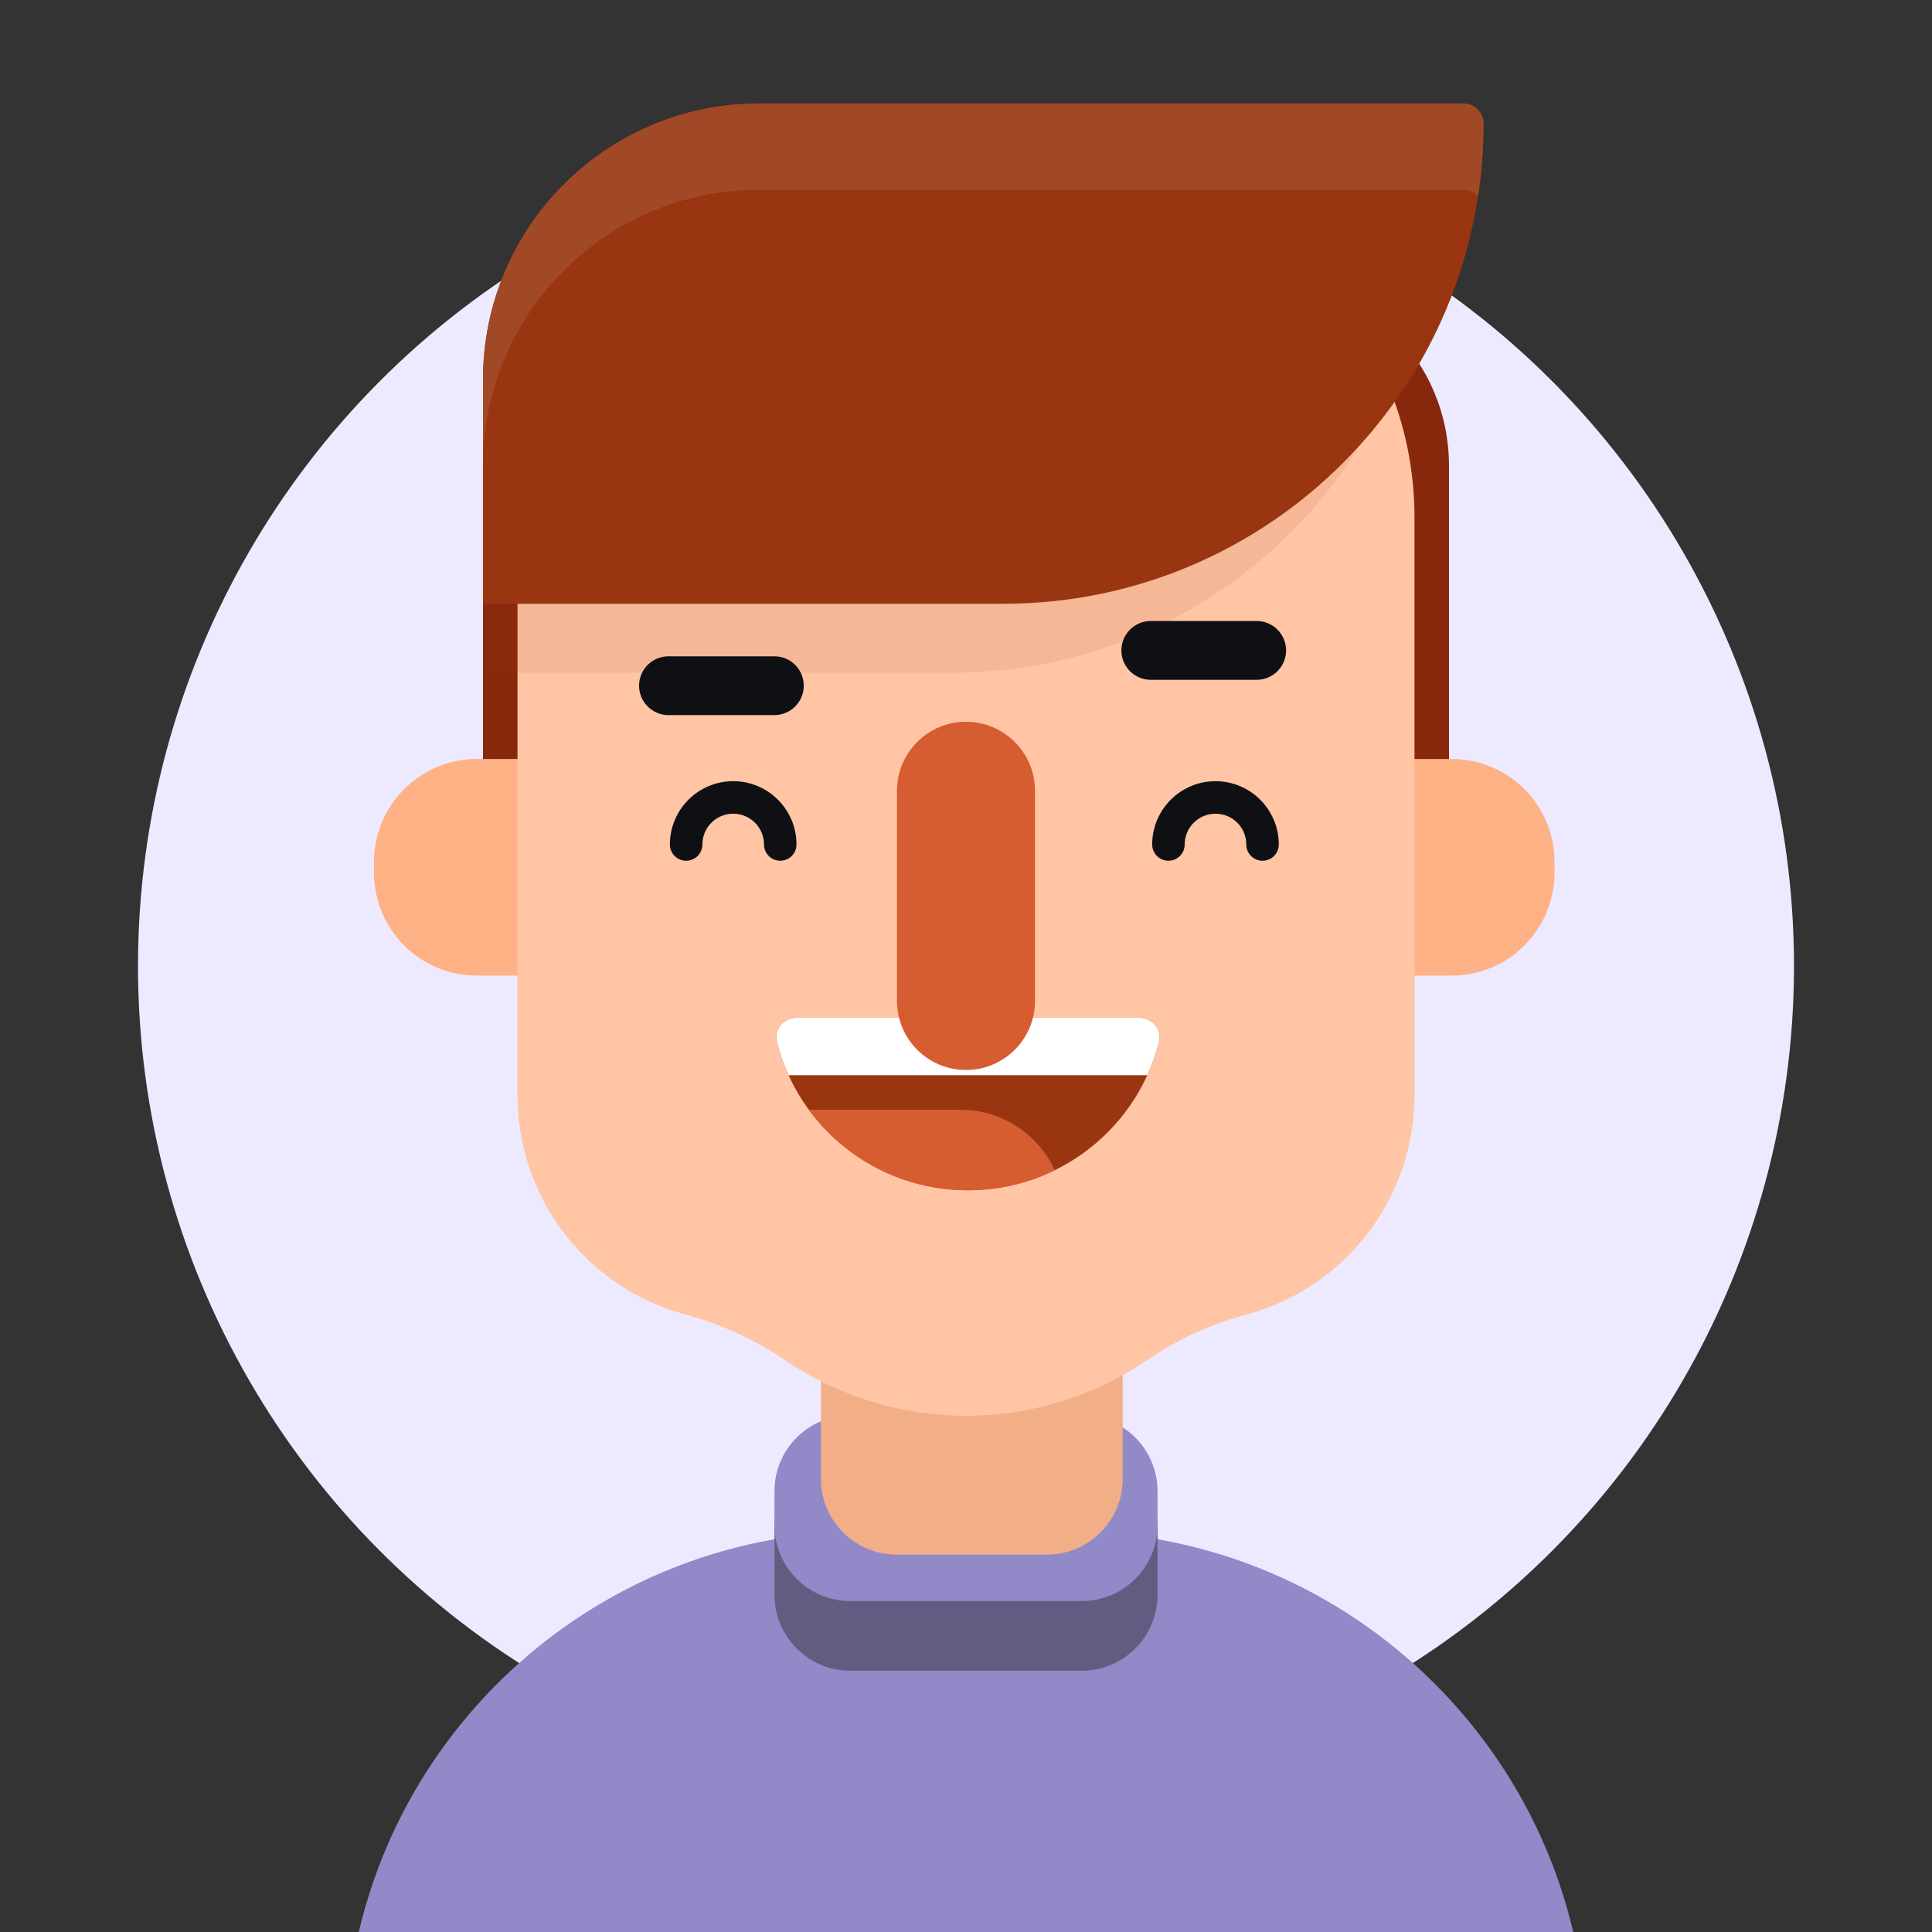 <svg width="112" height="112" viewBox="0 0 112 112" fill="none" xmlns="http://www.w3.org/2000/svg">
<rect x="0" y="0" width="112" height="112" fill="#333333" stroke="none"/>
<g clip-path="url(#clip0_874_3164)">
<g mask="url(#mask0_874_3164)">
<circle cx="56" cy="56" r="48" fill="#EDEAFF"/>
<path d="M28 27C28 20.925 32.925 16 39 16H73C79.075 16 84 20.925 84 27V44C84 50.075 79.075 55 73 55H39C32.925 55 28 50.075 28 44V27Z" fill="#87280C"/>
<path d="M21.681 49.965C21.681 46.67 24.351 44 27.645 44H84.152C87.446 44 90.117 46.67 90.117 49.965V50.592C90.117 53.887 87.446 56.557 84.152 56.557H27.645C24.351 56.557 21.681 53.887 21.681 50.592V49.965Z" fill="#FFB186"/>
<path d="M20 118.915C20 102.271 33.493 88.778 50.137 88.778H61.863C78.507 88.778 92 102.271 92 118.915V133.333C92 149.977 78.507 163.47 61.863 163.47H50.137C33.493 163.47 20 149.977 20 133.333V118.915Z" fill="#9289C8"/>
<path d="M44.897 88.463C44.897 86.035 46.865 84.068 49.292 84.068H62.708C65.135 84.068 67.103 86.035 67.103 88.463V92.458C67.103 94.885 65.135 96.853 62.708 96.853H49.292C46.865 96.853 44.897 94.885 44.897 92.458V88.463Z" fill="#625D80"/>
<path d="M44.897 86.444C44.897 84.017 46.865 82.049 49.292 82.049H62.708C65.135 82.049 67.103 84.017 67.103 86.444V88.421C67.103 90.848 65.135 92.815 62.708 92.815H49.292C46.865 92.815 44.897 90.848 44.897 88.421V86.444Z" fill="#9289C8"/>
<path d="M47.589 64.911C47.589 62.484 49.557 60.516 51.984 60.516H60.689C63.117 60.516 65.084 62.484 65.084 64.911V85.729C65.084 88.156 63.117 90.124 60.689 90.124H51.984C49.557 90.124 47.589 88.156 47.589 85.729V64.911Z" fill="#F2AE87"/>
<path d="M30 30C30 18.954 38.954 10 50 10H62C73.046 10 82 18.954 82 30V63.499C82 69.368 78.113 74.526 72.472 76.145L71.886 76.313C69.974 76.862 68.162 77.712 66.519 78.832C60.173 83.156 51.827 83.156 45.481 78.832C43.838 77.712 42.026 76.862 40.114 76.313L39.528 76.145C33.887 74.526 30 69.368 30 63.499V30Z" fill="#FFC5A4"/>
<g style="mix-blend-mode:multiply" opacity="0.1">
<path d="M28 26C28 17.163 35.163 10 44 10H81.84C82.481 10 83 10.519 83 11.16C83 26.536 70.536 39 55.16 39H28V26Z" fill="#993510"/>
</g>
<path d="M28 22C28 13.163 35.163 6 44 6H84.84C85.481 6 86 6.519 86 7.16C86 22.536 73.536 35 58.16 35H28V22Z" fill="#993510"/>
<path d="M44 6C35.163 6 28 13.163 28 22V27C28 18.163 35.163 11 44 11H84.84C85.173 11 85.473 11.14 85.684 11.365C85.892 9.993 86 8.589 86 7.16C86 6.519 85.481 6 84.84 6H44Z" fill="#A14927"/>
<path d="M37.048 39.751C37.048 38.809 37.812 38.046 38.753 38.046H44.891C45.832 38.046 46.595 38.809 46.595 39.751C46.595 40.692 45.832 41.455 44.891 41.455H38.753C37.812 41.455 37.048 40.692 37.048 39.751Z" fill="#0F1013"/>
<path d="M65.008 37.705C65.008 36.763 65.771 36 66.713 36H72.85C73.792 36 74.555 36.763 74.555 37.705C74.555 38.646 73.792 39.41 72.85 39.41H66.713C65.771 39.41 65.008 38.646 65.008 37.705Z" fill="#0F1013"/>
<path fill-rule="evenodd" clip-rule="evenodd" d="M70.463 47.171C69.477 47.171 68.677 47.97 68.677 48.957C68.677 49.477 68.256 49.898 67.736 49.898C67.215 49.898 66.794 49.477 66.794 48.957C66.794 46.93 68.437 45.287 70.463 45.287C72.49 45.287 74.133 46.93 74.133 48.957C74.133 49.477 73.711 49.898 73.191 49.898C72.671 49.898 72.249 49.477 72.249 48.957C72.249 47.97 71.45 47.171 70.463 47.171Z" fill="#0F1013"/>
<path fill-rule="evenodd" clip-rule="evenodd" d="M42.504 47.171C41.517 47.171 40.718 47.97 40.718 48.957C40.718 49.477 40.296 49.898 39.776 49.898C39.256 49.898 38.834 49.477 38.834 48.957C38.834 46.93 40.477 45.287 42.504 45.287C44.53 45.287 46.173 46.93 46.173 48.957C46.173 49.477 45.752 49.898 45.231 49.898C44.711 49.898 44.29 49.477 44.29 48.957C44.29 47.97 43.49 47.171 42.504 47.171Z" fill="#0F1013"/>
<path d="M46.187 59C45.438 59 44.852 59.658 45.033 60.384C46.268 65.333 50.76 69 56.112 69C61.464 69 65.956 65.333 67.191 60.384C67.372 59.658 66.786 59 66.037 59H46.187Z" fill="#993510"/>
<path d="M66.51 62.331C66.458 62.333 66.405 62.333 66.352 62.333H45.715C45.431 61.712 45.202 61.06 45.033 60.384C44.852 59.658 45.438 59 46.187 59H66.037C66.786 59 67.372 59.658 67.191 60.384C67.022 61.059 66.793 61.71 66.51 62.331Z" fill="white"/>
<path d="M61.144 67.839C60.197 65.771 58.109 64.334 55.685 64.334H46.889C48.965 67.162 52.323 69 56.112 69C57.918 69 59.626 68.583 61.144 67.839Z" fill="#D65D31"/>
<path d="M52 45.841C52 43.632 53.791 41.841 56 41.841C58.209 41.841 60 43.632 60 45.841V58.028C60 60.237 58.209 62.028 56 62.028C53.791 62.028 52 60.237 52 58.028V45.841Z" fill="#D65D31"/>
</g>
</g>
<defs>
<clipPath id="clip0_874_3164">
<rect width="112" height="112" fill="white"/>
</clipPath>
</defs>
</svg>
